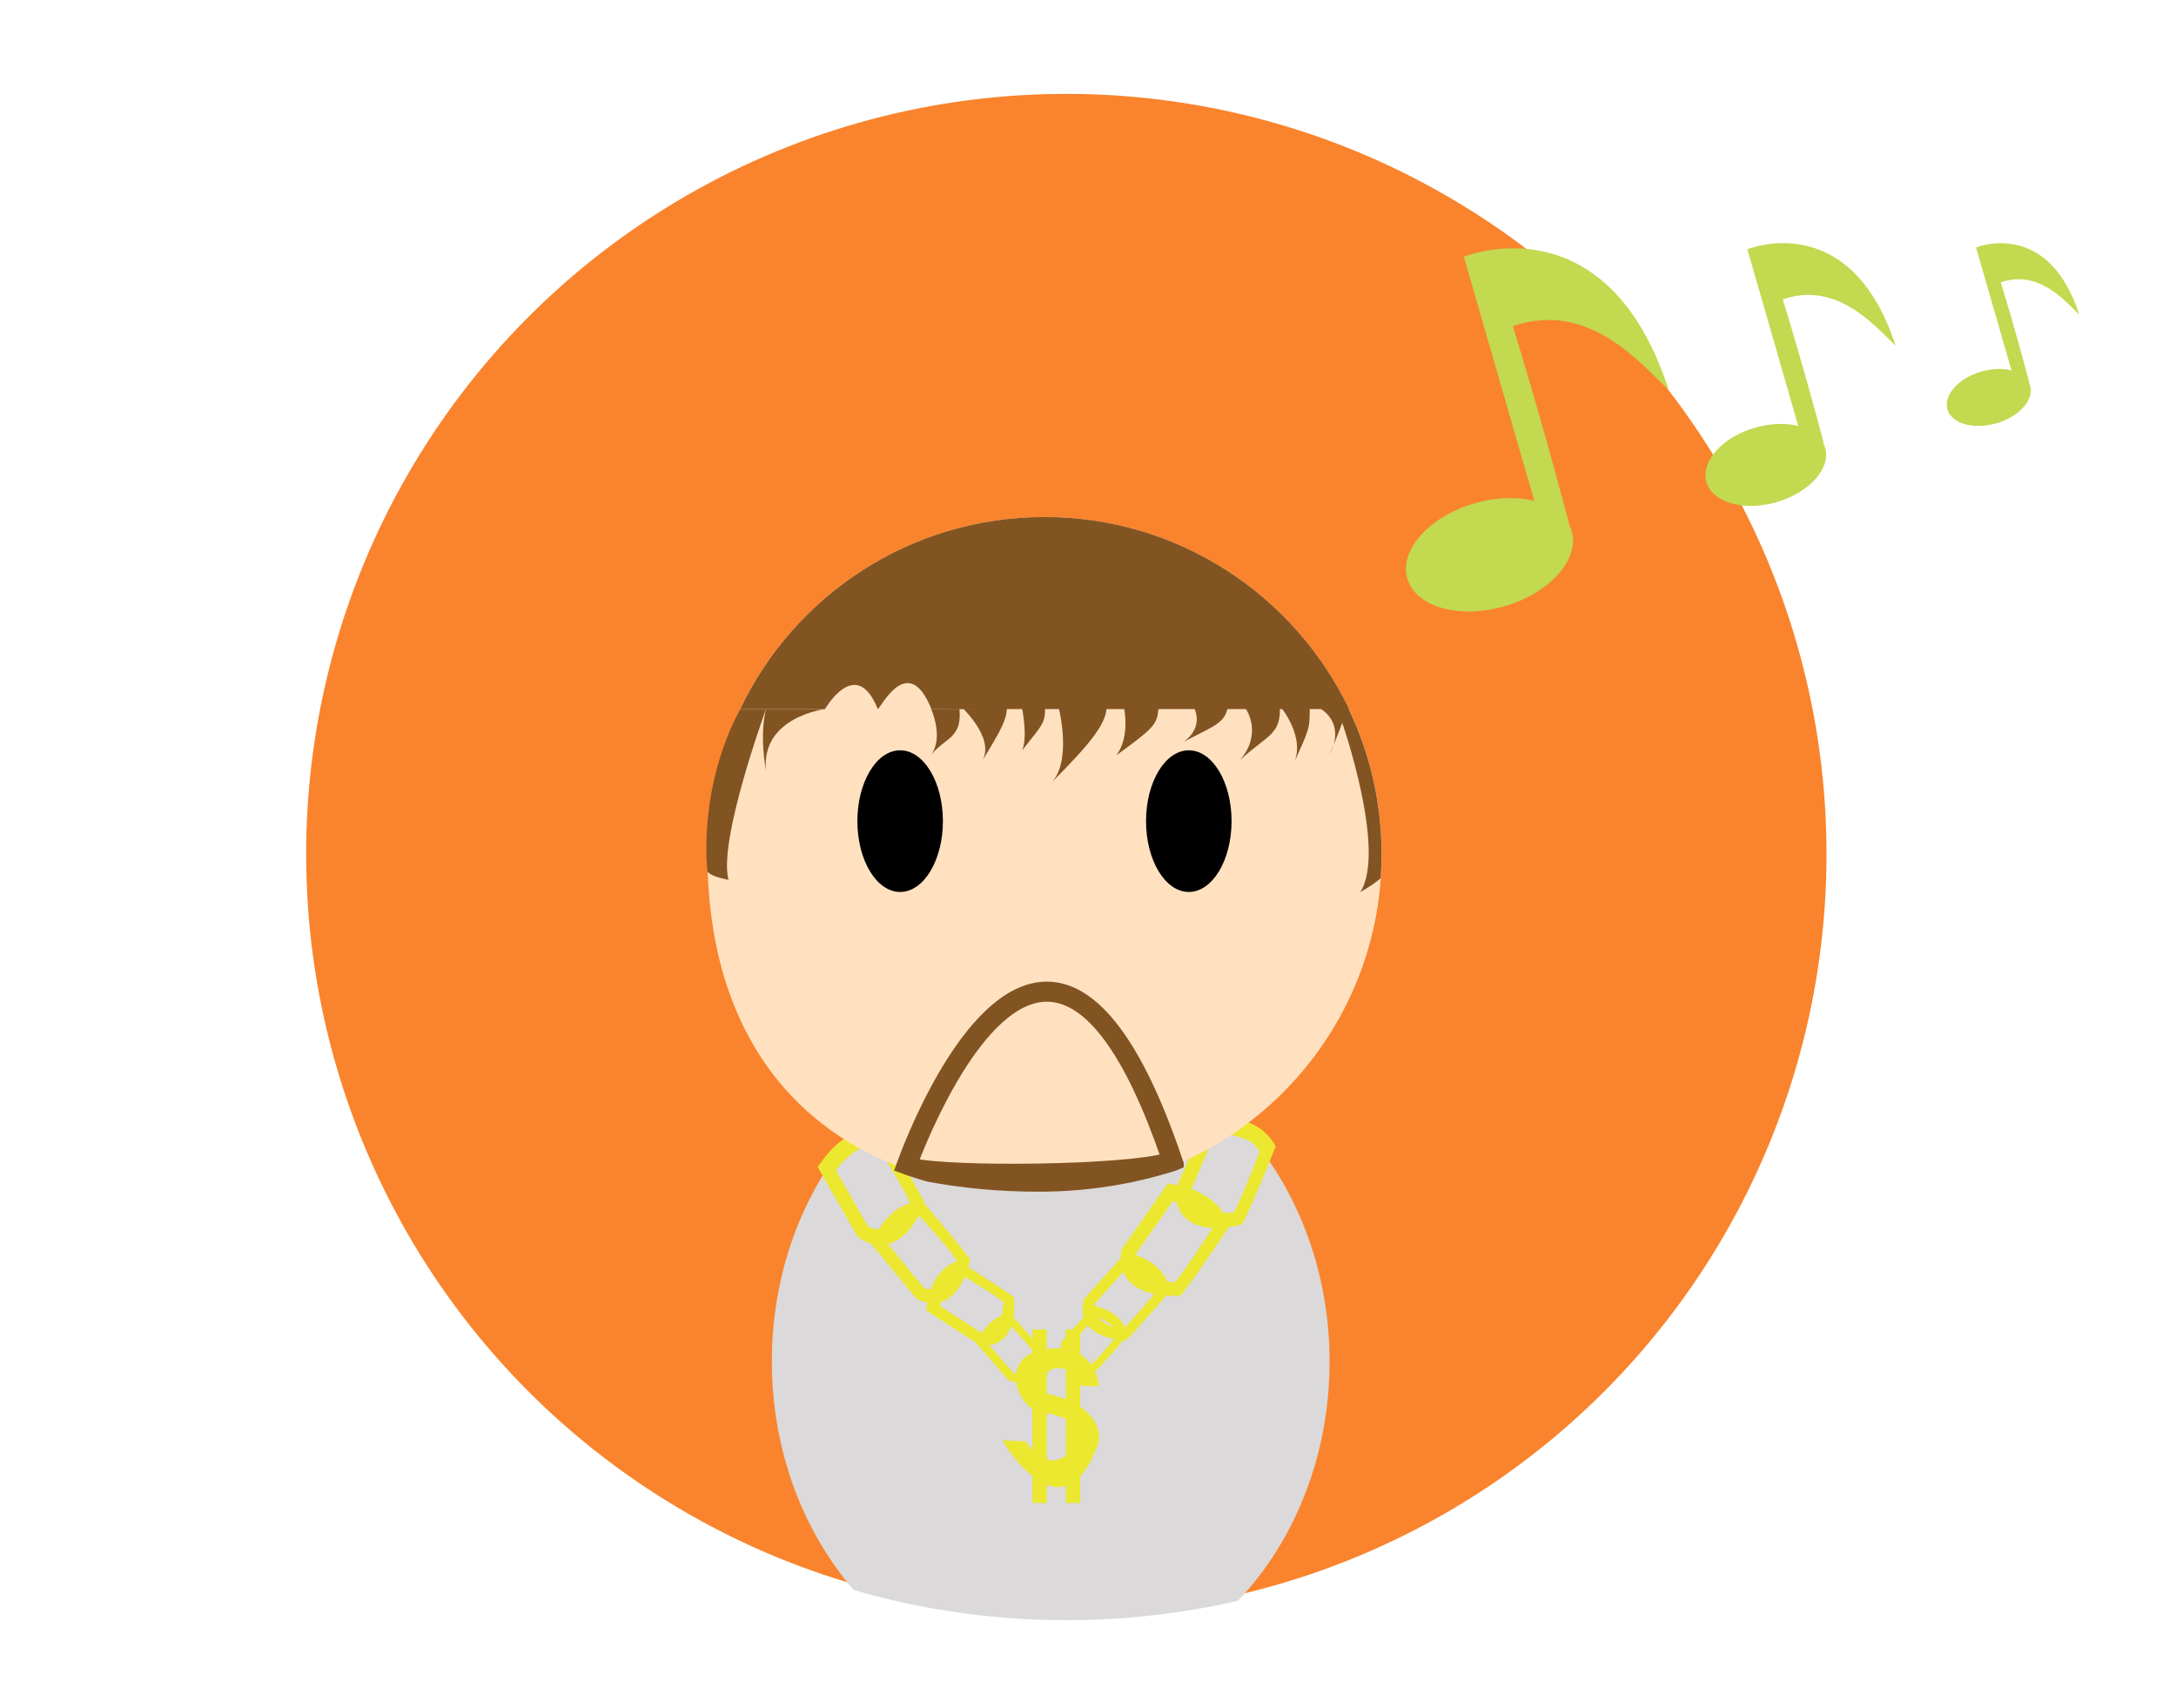 <svg class="svg-music j-genre" id="j-rap" xmlns="http://www.w3.org/2000/svg" viewBox="0 0 1567.2 1230.1">
    <style>
        .st1001{fill:#f9842d}.st101{fill:#ee407f}.st103,.st104,.st106{display:inline;fill:#a9a8a8}.st104,.st106{fill:#db4b9b}.st106{fill:#9c3571}.st107{fill:#dbd9d9}.st108{display:inline;fill:#eaa1c7}.st109{fill:#ee4494}.st109,.st110{display:inline}.st111{fill:#fef8fb}.st112,.st113,.st114{display:inline;stroke-miterlimit:10}.st112{stroke:#ed218e;stroke-width:8;fill:#fef8fb}.st113,.st114{fill:none}.st113{stroke-width:4;stroke:#7dd1e9}.st114{stroke:#000}.st115,.st116{display:inline;fill:#58595a}.st116{fill:#d485b8}.st117{fill:#ece830}.st118{fill:none}.st119,.st120{fill:#7f777f}.st120{display:inline}.st121{fill:#ffe1c0}.st122{display:inline;fill:#ee407f}.st123,.st124,.st125{display:inline;fill:#ebe84b}.st124,.st125{fill:#a95aa3}.st125{fill:#7dd1e9}.st126{fill:#825422}.st127,.st128,.st129{fill:#825422;stroke:#825422;stroke-width:7.874;stroke-miterlimit:10}.st128,.st129{display:inline;fill:#262524;stroke:#262524;stroke-width:5.506}.st129{stroke-width:3.488}.st130,.st131{display:inline;fill:#1b1a1b}.st131{fill:#757273}.st132{fill:#c2d950}
    </style>
    <circle class="st1001" cx="768" cy="615.1" r="547.5" id="icon_x5F_circle"/>
    <path class="st107" d="M756.7 747.9c-110.9 0-200.8 104.1-200.8 232.5 0 64.3 22.6 122.5 59 164.6 48.6 14.1 100 21.7 153.1 21.7 42.5 0 83.9-4.8 123.6-14 40.5-42.5 66-104 66-172.3-.1-128.4-90-232.5-200.9-232.5z" id="hip_hop_clothes"/>
    <g id="chains">
        <path class="st117" d="M918.8 825.5c-14.1-26-47.6-20.4-49.6-21.3 0 0-8.5 19.9-23 53.6 1.8 38.4 48.6 23.7 48.6 23.7s7.8-15.3 24-56zM888.5 873s-28.5 4.8-31.8-13.6c9.8-22.8 18.5-43.2 18.5-43.2s27.2-.1 31.8 13.6c-16.2 41.9-18.5 43.2-18.5 43.2z"/>
        <path class="st117" d="M885.4 883.1c-8.5-28.4-42.4-29.8-44.2-31 0 0-12.4 17.7-33.5 47.7-6.1 37.9 42.7 33.2 42.7 33.2s10.7-13.4 35-49.9zm-39.5 40.3s-28.9-1.1-28.3-19.8c14.3-20.3 27-38.5 27-38.5s26.7 5.5 28.3 19.8c-24.4 37.7-27 38.5-27 38.5zM635.7 813.4c-29.3-4.4-45 25.8-46.9 26.8 0 0 10.7 18.7 29 50.6 31.7 21.7 48.2-24.5 48.2-24.5s-7.7-15.5-30.3-52.9zm19.6 52.8s-13.3 25.7-30 17.2C613 861.9 602 842.6 602 842.6s16.3-21.8 30-17.2c23.7 38.2 23.3 40.8 23.3 40.8z"/>
        <path class="st117" d="M664.3 865.1c-26.2.6-35.4 29.2-36.9 30.5 0 0 12.2 14.8 32.9 39.9 30.9 14.2 38.4-28.6 38.4-28.6s-9-12.5-34.4-41.8zm25.1 43.2s-7.8 24.4-23.6 19.5c-14-17-26.5-32.1-26.5-32.1s11-21.5 23.6-19.5c26.4 29.7 26.5 32.1 26.5 32.1z"/>
        <path class="st117" d="M690 908c-22 7.5-22.1 34.2-23 35.6 0 0 14.2 9.2 38.4 24.9 29.9 3.7 24.8-34.4 24.8-34.4s-11-8.2-40.2-26.1zm32.7 29.7s0 22.7-14.7 22.8c-16.4-10.6-30.9-20-30.9-20s3.5-21.1 14.7-22.8c30.2 18 30.9 20 30.9 20zM842.8 929.6c-3.9-22.9-30.3-27.2-31.5-28.3 0 0-11.3 12.6-30.5 34.1-8.3 29 30.1 29.9 30.1 29.9s9.6-9.6 31.9-35.7zm-34.5 27.7s-22.4-3.6-20.2-18.1c13-14.5 24.6-27.4 24.6-27.4s20.3 6.8 20.2 18.1c-22.5 27-24.6 27.4-24.6 27.4z"/>
        <path class="st117" d="M812.1 961.6c-3-17.5-23.1-20.7-24.1-21.6 0 0-8.6 9.6-23.3 26-6.3 22.1 23 22.8 23 22.8s7.4-7.3 24.4-27.2zm-26.3 21.1s-17.1-2.7-15.4-13.8c9.9-11.1 18.8-20.9 18.8-20.9s15.5 5.2 15.4 13.8c-17.2 20.6-18.8 20.9-18.8 20.9zM727.8 946.3c-17.7.8-23.4 20.3-24.4 21.2l22.9 26.4c21.1 9.1 25.5-20 25.5-20s-6.3-8.2-24-27.6zm17.7 28.8s-4.8 16.6-15.6 13.6c-9.7-11.2-18.4-21.2-18.4-21.2s7.1-14.7 15.6-13.6c18.3 19.6 18.4 21.2 18.4 21.2z"/>
    </g>
    <g id="Dollar_Sign">
        <path class="st117" d="M778.9 998.1h12.5s-1.8-31.4-37.7-26.7c-36 4.7-20.9 43.1-4.1 45.5 16.8 2.4 38.7 10.2 21.5 28.2-17.3 18-32.2-7.1-32.2-7.1l-17-.8s43.7 75.3 69.6.8c1.6-18.8-17-29.8-34.8-33.7s0-18 0-18 13.2-6.6 22.2 11.8z"/>
        <path class="st117" d="M743.6 957.3h10.3v125h-10.3zM767.7 957.3H778v125h-10.3z"/>
    </g>
    <path class="st121" d="M509.5 615.1c0-134.1 108.7-242.8 242.8-242.8S995.1 481 995.1 615.1 886.4 857.9 752.3 857.9c-143.7 0-242.8-83.6-242.8-242.8z" id="skin"/>
    <g id="eyes">
        <ellipse cx="648.3" cy="591.3" rx="30.8" ry="51"/>
        <ellipse cx="856.2" cy="591.3" rx="30.8" ry="51"/>
    </g>
    <g id="hip_hop_hair">
        <path class="st126" d="M752.3 372.3c-96.7 0-180.2 56.5-219.2 138.3h61.1s22.3-39.1 38 0c1.8 0 21.7-42.1 38.6 0h300.8C932.4 428.8 849 372.3 752.3 372.3z"/>
        <path class="st126" d="M970.2 508s1.3 2.7-12.7 35.5c12-22.7-5.9-32.8-5.9-32.8s-8.3-14.7-8.3 0-.6 14.6-12.2 40.6c10.5-19.9-9.4-43.1-9.4-43.1 1.1 21-8.3 20.5-28.7 39.2 16.6-19.3 4.4-36.7 4.4-36.7s-12.2-22.4-12.7-6.4-7.7 17.1-32.1 29.8c16-11.6 6.6-26 6.6-26s-22.7-23.2-24.3-5c-1.7 18.2 1.7 17.1-31 40.9 11.1-14.4 5-37.6 5-37.6s-16-15.4-12.4-1.5-11.8 31-40 59.5c15.9-15.1 6.2-53.8 6.2-53.8s-12.6-19.6-10.6-4.9c2.1 14.7-1.7 16.3-15.9 34.6 4.1-9.8 0-29.7 0-29.7s-16.3-15.9-12.2-6.1c4.1 9.8-3.3 21.6-16.7 43.6 10.2-17.1-16.7-40.8-16.7-40.8 3.7 24.5-9.4 23.2-20 36.3 9.3-13 0-33 0-33"/>
        <path class="st126" d="M966.7 520.5s32.1 92.1 13 121.9c5.2-3 10.3-6.1 14.7-10 .4-5.7.6-11.5.6-17.3 0-39.7-9.5-77.1-26.4-110.1-8.2 4.9-1.9 15.5-1.9 15.5zM594.2 510.6s-47 5.8-42.4 45.1c-5.2-29.5 0-45.1 0-45.1h42.4z"/>
        <path class="st126" d="M551.7 510.6s-34.7 94.9-27 123c-14.9-2.9-15.2-6.3-15.2-6.3s-7.4-58.6 23.6-116.7"/>
    </g>
    <path class="st127" d="M848.6 838l-1-2.8c-27.8-82.3-59.2-124.2-93.4-124.4h-.2c-58.8 0-102.6 123.1-104.5 128.4l-.5 1.4c6.4 2.4 13 4.5 19.7 6.4 25.2 4.8 52 7.2 79.8 7.2 32.9 0 65.4-5 96.6-14.8 1.2-.4 2.4-.9 3.5-1.4zm-191.6-.1c7.6-20 48-120.5 97-120.5h.2c30.6.2 59.6 39.5 86.1 116.7-29.6 9-154.8 10.3-183.3 3.8z" id="hip_hop_beard"/>
    <g id="musical_notes">
        <g class="music_note" id="music_note1">
            <ellipse transform="scale(-1) rotate(-16.086 -2826.746 7592.52)" class="st132" cx="1073" cy="399.4" rx="61.6" ry="38.6"/>
            <path class="st132" d="M1105 360.6l-50.7-175.7s102.6-42.3 147.6 96c-19.9-18.7-57.7-65-112.3-46 22.7 73.7 40.7 143 40.7 143"/>
        </g>
        <g class="music_note" id="music_note2">
            <ellipse transform="scale(-1) rotate(-16.086 -2368.804 9000.845)" class="st132" cx="1272" cy="334.7" rx="44.5" ry="27.9"/>
            <path class="st132" d="M1295.1 306.6l-36.6-127.1s74.2-30.6 106.7 69.4c-14.4-13.5-41.7-47-81.2-33.3 16.4 53.3 29.5 103.4 29.5 103.4"/>
        </g>
        <g class="music_note" id="music_note3">
            <ellipse transform="scale(-1) rotate(-16.086 -2025.271 10137.473)" class="st132" cx="1432.6" cy="286.2" rx="31" ry="19.4"/>
            <path class="st132" d="M1448.7 266.6l-25.5-88.4s51.6-21.3 74.3 48.3c-10-9.4-29-32.7-56.5-23.2 11.4 37.1 20.5 72 20.5 72"/>
        </g>
    </g>
</svg>
